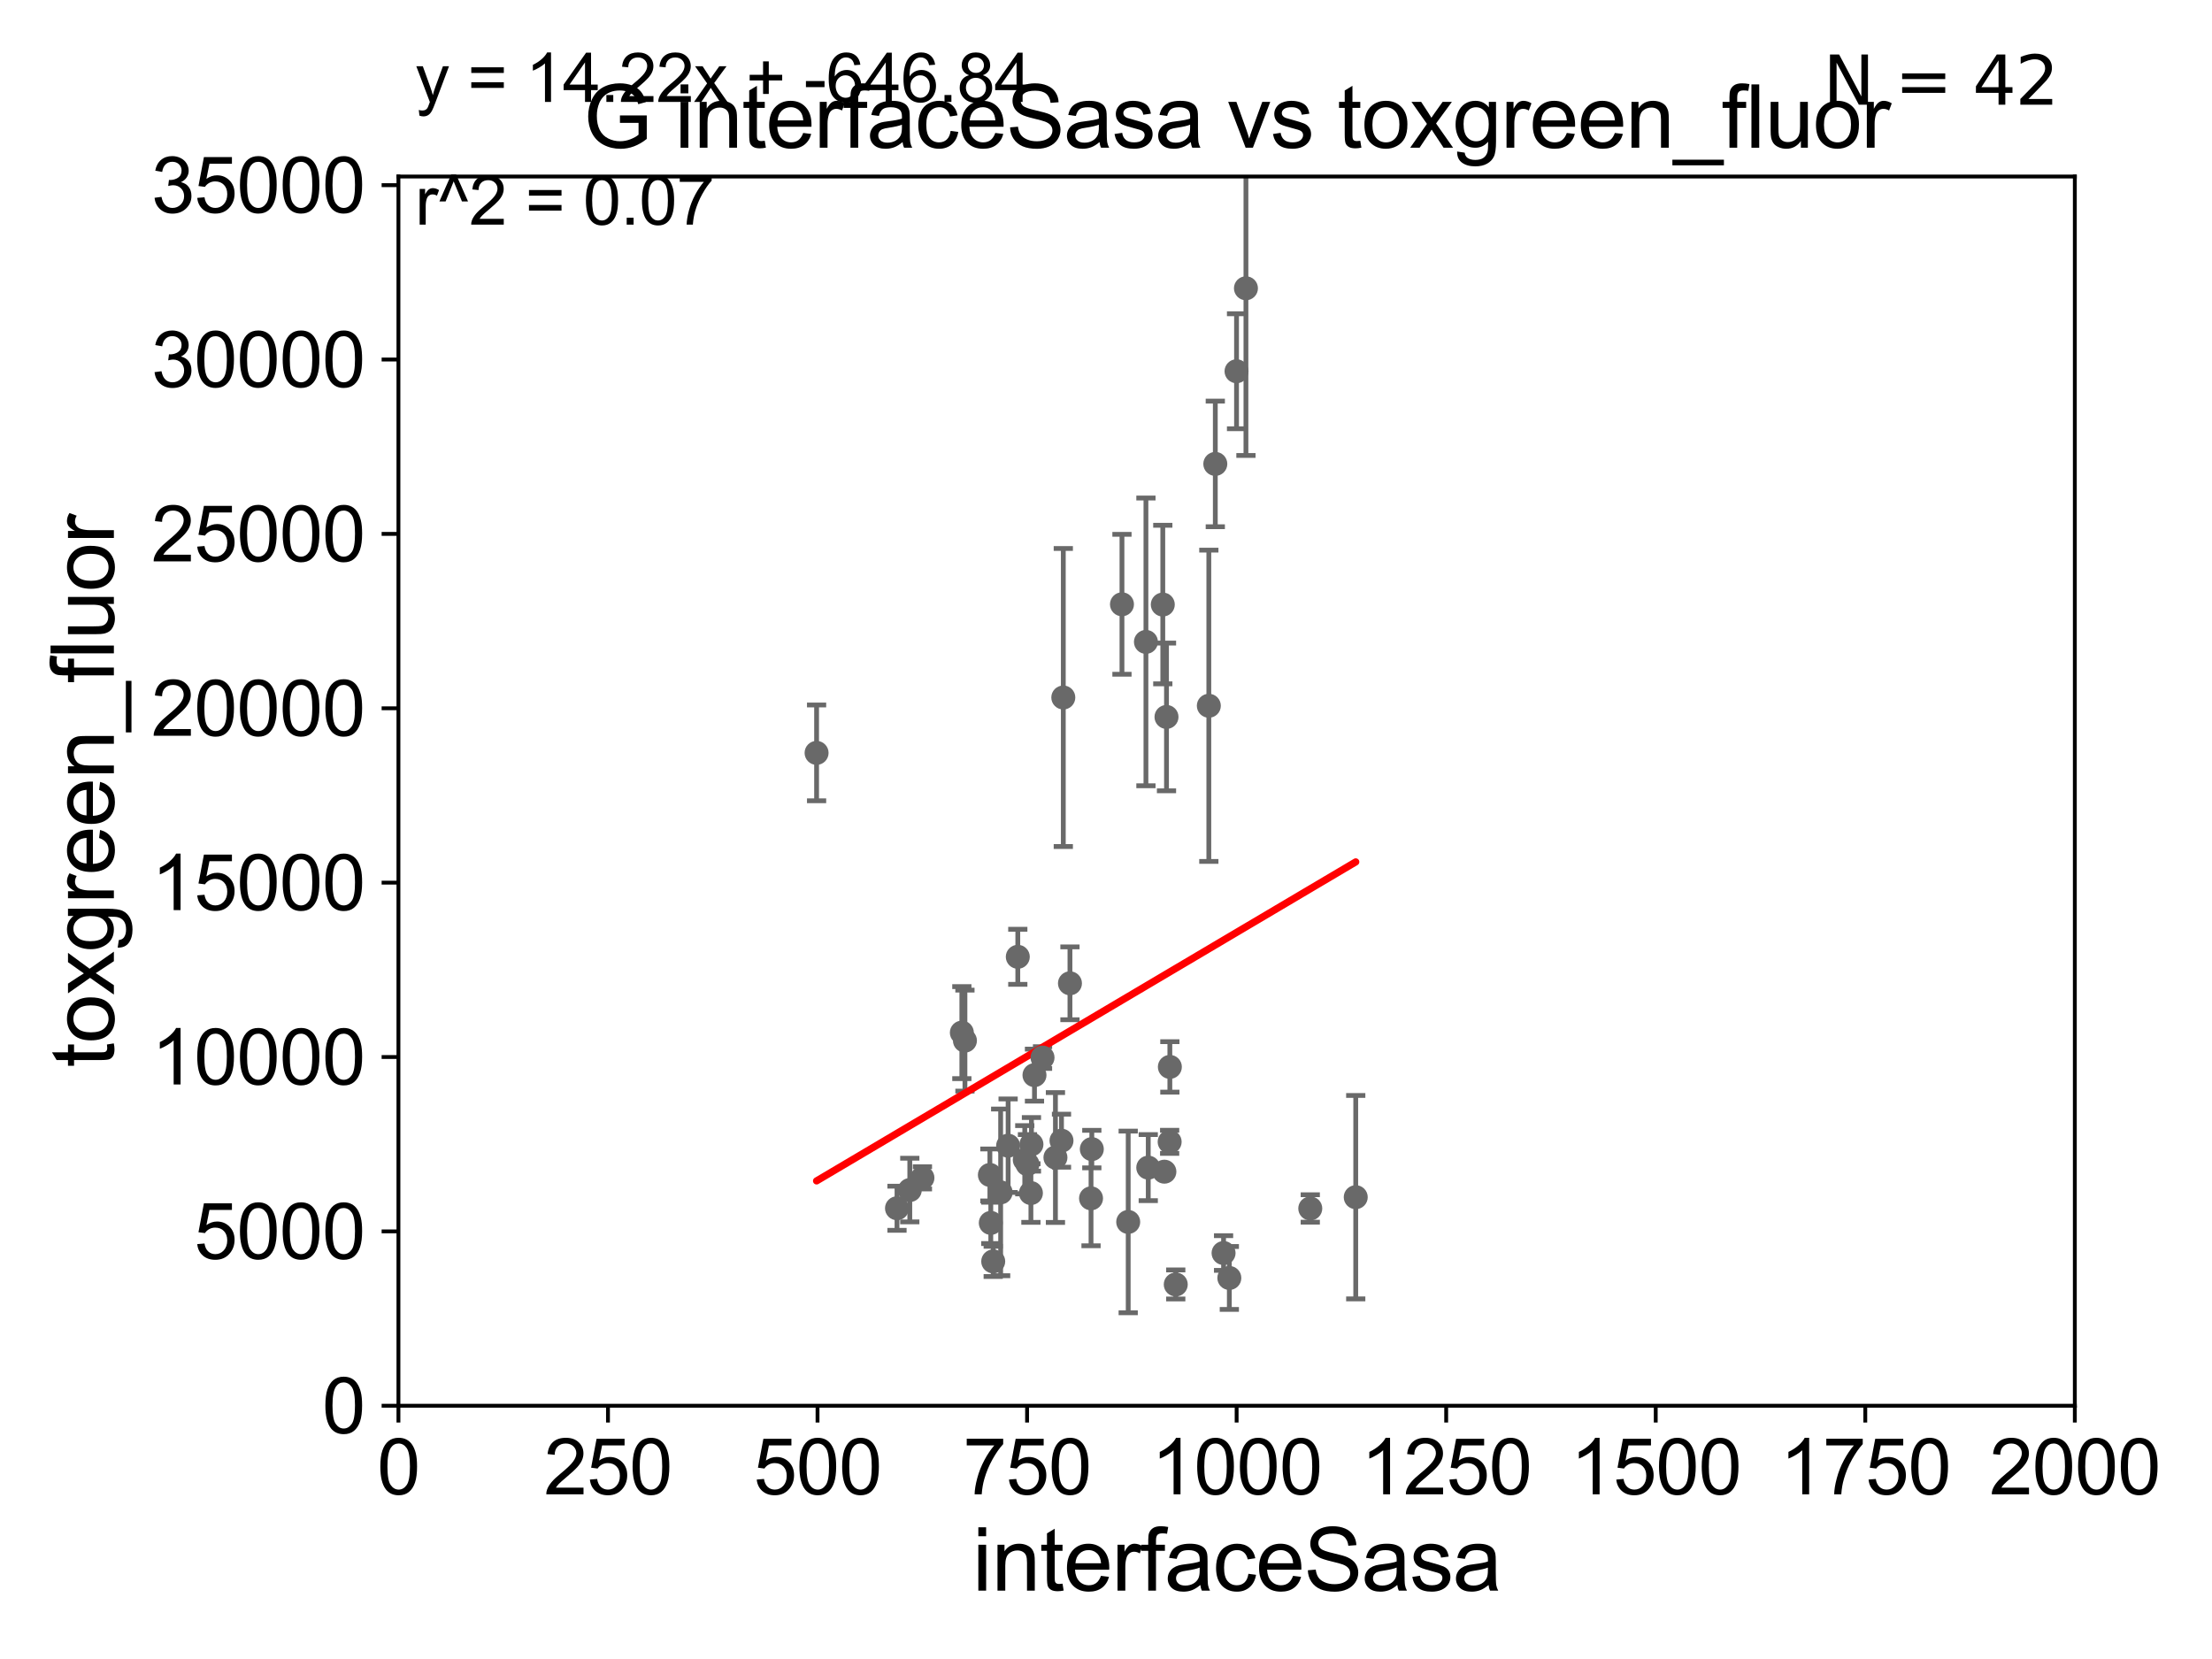 <?xml version="1.0" encoding="utf-8" standalone="no"?>
<!DOCTYPE svg PUBLIC "-//W3C//DTD SVG 1.1//EN"
  "http://www.w3.org/Graphics/SVG/1.1/DTD/svg11.dtd">
<svg xmlns:xlink="http://www.w3.org/1999/xlink" width="460.8pt" height="345.6pt" viewBox="0 0 460.8 345.6" xmlns="http://www.w3.org/2000/svg" version="1.1">
 <defs>
  <style type="text/css">*{stroke-linejoin: round; stroke-linecap: butt}</style>
 </defs>
 <g id="figure_1">
  <g id="patch_1">
   <path d="M 0 345.6 
L 460.8 345.6 
L 460.8 0 
L 0 0 
z
" style="fill: #ffffff"/>
  </g>
  <g id="axes_1">
   <g id="patch_2">
    <path d="M 83 292.84 
L 432.225 292.84 
L 432.225 36.775 
L 83 36.775 
z
" style="fill: #ffffff"/>
   </g>
   <g id="PathCollection_1">
    <defs>
     <path id="m4236ff8b28" d="M 0 1.118 
C 0.297 1.118 0.581 1 0.791 0.791 
C 1 0.581 1.118 0.297 1.118 0 
C 1.118 -0.297 1 -0.581 0.791 -0.791 
C 0.581 -1 0.297 -1.118 0 -1.118 
C -0.297 -1.118 -0.581 -1 -0.791 -0.791 
C -1 -0.581 -1.118 -0.297 -1.118 0 
C -1.118 0.297 -1 0.581 -0.791 0.791 
C -0.581 1 -0.297 1.118 0 1.118 
z
" style="stroke: #696969"/>
    </defs>
    <g clip-path="url(#p0c4b6c015d)">
     <use xlink:href="#m4236ff8b28" x="186.861" y="251.703" style="fill: #696969; stroke: #696969"/>
     <use xlink:href="#m4236ff8b28" x="201.014" y="216.78" style="fill: #696969; stroke: #696969"/>
     <use xlink:href="#m4236ff8b28" x="214.869" y="238.386" style="fill: #696969; stroke: #696969"/>
     <use xlink:href="#m4236ff8b28" x="239.203" y="243.238" style="fill: #696969; stroke: #696969"/>
     <use xlink:href="#m4236ff8b28" x="235.026" y="254.553" style="fill: #696969; stroke: #696969"/>
     <use xlink:href="#m4236ff8b28" x="244.932" y="267.577" style="fill: #696969; stroke: #696969"/>
     <use xlink:href="#m4236ff8b28" x="189.526" y="247.912" style="fill: #696969; stroke: #696969"/>
     <use xlink:href="#m4236ff8b28" x="227.445" y="239.38" style="fill: #696969; stroke: #696969"/>
     <use xlink:href="#m4236ff8b28" x="254.892" y="261.029" style="fill: #696969; stroke: #696969"/>
     <use xlink:href="#m4236ff8b28" x="213.477" y="241.603" style="fill: #696969; stroke: #696969"/>
     <use xlink:href="#m4236ff8b28" x="243.703" y="222.257" style="fill: #696969; stroke: #696969"/>
     <use xlink:href="#m4236ff8b28" x="214.757" y="248.535" style="fill: #696969; stroke: #696969"/>
     <use xlink:href="#m4236ff8b28" x="221.506" y="145.302" style="fill: #696969; stroke: #696969"/>
     <use xlink:href="#m4236ff8b28" x="282.425" y="249.395" style="fill: #696969; stroke: #696969"/>
     <use xlink:href="#m4236ff8b28" x="222.891" y="204.84" style="fill: #696969; stroke: #696969"/>
     <use xlink:href="#m4236ff8b28" x="242.563" y="244.082" style="fill: #696969; stroke: #696969"/>
     <use xlink:href="#m4236ff8b28" x="256.093" y="266.224" style="fill: #696969; stroke: #696969"/>
     <use xlink:href="#m4236ff8b28" x="251.822" y="147.023" style="fill: #696969; stroke: #696969"/>
     <use xlink:href="#m4236ff8b28" x="219.867" y="241.129" style="fill: #696969; stroke: #696969"/>
     <use xlink:href="#m4236ff8b28" x="206.21" y="244.763" style="fill: #696969; stroke: #696969"/>
     <use xlink:href="#m4236ff8b28" x="212.026" y="199.322" style="fill: #696969; stroke: #696969"/>
     <use xlink:href="#m4236ff8b28" x="233.726" y="125.886" style="fill: #696969; stroke: #696969"/>
     <use xlink:href="#m4236ff8b28" x="170.109" y="156.841" style="fill: #696969; stroke: #696969"/>
     <use xlink:href="#m4236ff8b28" x="217.177" y="220.313" style="fill: #696969; stroke: #696969"/>
     <use xlink:href="#m4236ff8b28" x="214.038" y="242.52" style="fill: #696969; stroke: #696969"/>
     <use xlink:href="#m4236ff8b28" x="243.659" y="237.866" style="fill: #696969; stroke: #696969"/>
     <use xlink:href="#m4236ff8b28" x="210.01" y="238.669" style="fill: #696969; stroke: #696969"/>
     <use xlink:href="#m4236ff8b28" x="242.231" y="125.939" style="fill: #696969; stroke: #696969"/>
     <use xlink:href="#m4236ff8b28" x="221.129" y="237.626" style="fill: #696969; stroke: #696969"/>
     <use xlink:href="#m4236ff8b28" x="238.719" y="133.718" style="fill: #696969; stroke: #696969"/>
     <use xlink:href="#m4236ff8b28" x="259.552" y="60.054" style="fill: #696969; stroke: #696969"/>
     <use xlink:href="#m4236ff8b28" x="227.282" y="249.635" style="fill: #696969; stroke: #696969"/>
     <use xlink:href="#m4236ff8b28" x="206.905" y="262.775" style="fill: #696969; stroke: #696969"/>
     <use xlink:href="#m4236ff8b28" x="243.003" y="149.352" style="fill: #696969; stroke: #696969"/>
     <use xlink:href="#m4236ff8b28" x="200.371" y="215.115" style="fill: #696969; stroke: #696969"/>
     <use xlink:href="#m4236ff8b28" x="253.17" y="96.642" style="fill: #696969; stroke: #696969"/>
     <use xlink:href="#m4236ff8b28" x="272.954" y="251.745" style="fill: #696969; stroke: #696969"/>
     <use xlink:href="#m4236ff8b28" x="215.501" y="223.968" style="fill: #696969; stroke: #696969"/>
     <use xlink:href="#m4236ff8b28" x="208.454" y="248.393" style="fill: #696969; stroke: #696969"/>
     <use xlink:href="#m4236ff8b28" x="192.159" y="245.369" style="fill: #696969; stroke: #696969"/>
     <use xlink:href="#m4236ff8b28" x="257.593" y="77.339" style="fill: #696969; stroke: #696969"/>
     <use xlink:href="#m4236ff8b28" x="206.4" y="254.754" style="fill: #696969; stroke: #696969"/>
    </g>
   </g>
   <g id="matplotlib.axis_1">
    <g id="xtick_1">
     <g id="line2d_1">
      <defs>
       <path id="m1d61ac20f3" d="M 0 0 
L 0 3.5 
" style="stroke: #000000; stroke-width: 0.8"/>
      </defs>
      <g>
       <use xlink:href="#m1d61ac20f3" x="83" y="292.84" style="stroke: #000000; stroke-width: 0.8"/>
      </g>
     </g>
     <g id="text_1">
      <!-- 0 -->
      <g transform="translate(78.551 311.293)scale(0.16 -0.16)">
       <defs>
        <path id="ArialMT-30" d="M 266 2259 
Q 266 3072 433 3567 
Q 600 4063 929 4331 
Q 1259 4600 1759 4600 
Q 2128 4600 2406 4451 
Q 2684 4303 2865 4023 
Q 3047 3744 3150 3342 
Q 3253 2941 3253 2259 
Q 3253 1453 3087 958 
Q 2922 463 2592 192 
Q 2263 -78 1759 -78 
Q 1097 -78 719 397 
Q 266 969 266 2259 
z
M 844 2259 
Q 844 1131 1108 757 
Q 1372 384 1759 384 
Q 2147 384 2411 759 
Q 2675 1134 2675 2259 
Q 2675 3391 2411 3762 
Q 2147 4134 1753 4134 
Q 1366 4134 1134 3806 
Q 844 3388 844 2259 
z
" transform="scale(0.016)"/>
       </defs>
       <use xlink:href="#ArialMT-30"/>
      </g>
     </g>
    </g>
    <g id="xtick_2">
     <g id="line2d_2">
      <g>
       <use xlink:href="#m1d61ac20f3" x="126.653" y="292.84" style="stroke: #000000; stroke-width: 0.8"/>
      </g>
     </g>
     <g id="text_2">
      <!-- 250 -->
      <g transform="translate(113.307 311.293)scale(0.16 -0.16)">
       <defs>
        <path id="ArialMT-32" d="M 3222 541 
L 3222 0 
L 194 0 
Q 188 203 259 391 
Q 375 700 629 1000 
Q 884 1300 1366 1694 
Q 2113 2306 2375 2664 
Q 2638 3022 2638 3341 
Q 2638 3675 2398 3904 
Q 2159 4134 1775 4134 
Q 1369 4134 1125 3890 
Q 881 3647 878 3216 
L 300 3275 
Q 359 3922 746 4261 
Q 1134 4600 1788 4600 
Q 2447 4600 2831 4234 
Q 3216 3869 3216 3328 
Q 3216 3053 3103 2787 
Q 2991 2522 2730 2228 
Q 2469 1934 1863 1422 
Q 1356 997 1212 845 
Q 1069 694 975 541 
L 3222 541 
z
" transform="scale(0.016)"/>
        <path id="ArialMT-35" d="M 266 1200 
L 856 1250 
Q 922 819 1161 601 
Q 1400 384 1738 384 
Q 2144 384 2425 690 
Q 2706 997 2706 1503 
Q 2706 1984 2436 2262 
Q 2166 2541 1728 2541 
Q 1456 2541 1237 2417 
Q 1019 2294 894 2097 
L 366 2166 
L 809 4519 
L 3088 4519 
L 3088 3981 
L 1259 3981 
L 1013 2750 
Q 1425 3038 1878 3038 
Q 2478 3038 2890 2622 
Q 3303 2206 3303 1553 
Q 3303 931 2941 478 
Q 2500 -78 1738 -78 
Q 1113 -78 717 272 
Q 322 622 266 1200 
z
" transform="scale(0.016)"/>
       </defs>
       <use xlink:href="#ArialMT-32"/>
       <use xlink:href="#ArialMT-35" x="55.615"/>
       <use xlink:href="#ArialMT-30" x="111.23"/>
      </g>
     </g>
    </g>
    <g id="xtick_3">
     <g id="line2d_3">
      <g>
       <use xlink:href="#m1d61ac20f3" x="170.306" y="292.84" style="stroke: #000000; stroke-width: 0.8"/>
      </g>
     </g>
     <g id="text_3">
      <!-- 500 -->
      <g transform="translate(156.96 311.293)scale(0.16 -0.16)">
       <use xlink:href="#ArialMT-35"/>
       <use xlink:href="#ArialMT-30" x="55.615"/>
       <use xlink:href="#ArialMT-30" x="111.23"/>
      </g>
     </g>
    </g>
    <g id="xtick_4">
     <g id="line2d_4">
      <g>
       <use xlink:href="#m1d61ac20f3" x="213.959" y="292.84" style="stroke: #000000; stroke-width: 0.8"/>
      </g>
     </g>
     <g id="text_4">
      <!-- 750 -->
      <g transform="translate(200.613 311.293)scale(0.16 -0.16)">
       <defs>
        <path id="ArialMT-37" d="M 303 3981 
L 303 4522 
L 3269 4522 
L 3269 4084 
Q 2831 3619 2401 2847 
Q 1972 2075 1738 1259 
Q 1569 684 1522 0 
L 944 0 
Q 953 541 1156 1306 
Q 1359 2072 1739 2783 
Q 2119 3494 2547 3981 
L 303 3981 
z
" transform="scale(0.016)"/>
       </defs>
       <use xlink:href="#ArialMT-37"/>
       <use xlink:href="#ArialMT-35" x="55.615"/>
       <use xlink:href="#ArialMT-30" x="111.23"/>
      </g>
     </g>
    </g>
    <g id="xtick_5">
     <g id="line2d_5">
      <g>
       <use xlink:href="#m1d61ac20f3" x="257.613" y="292.84" style="stroke: #000000; stroke-width: 0.8"/>
      </g>
     </g>
     <g id="text_5">
      <!-- 1000 -->
      <g transform="translate(239.817 311.293)scale(0.16 -0.16)">
       <defs>
        <path id="ArialMT-31" d="M 2384 0 
L 1822 0 
L 1822 3584 
Q 1619 3391 1289 3197 
Q 959 3003 697 2906 
L 697 3450 
Q 1169 3672 1522 3987 
Q 1875 4303 2022 4600 
L 2384 4600 
L 2384 0 
z
" transform="scale(0.016)"/>
       </defs>
       <use xlink:href="#ArialMT-31"/>
       <use xlink:href="#ArialMT-30" x="55.615"/>
       <use xlink:href="#ArialMT-30" x="111.23"/>
       <use xlink:href="#ArialMT-30" x="166.846"/>
      </g>
     </g>
    </g>
    <g id="xtick_6">
     <g id="line2d_6">
      <g>
       <use xlink:href="#m1d61ac20f3" x="301.266" y="292.84" style="stroke: #000000; stroke-width: 0.8"/>
      </g>
     </g>
     <g id="text_6">
      <!-- 1250 -->
      <g transform="translate(283.471 311.293)scale(0.16 -0.16)">
       <use xlink:href="#ArialMT-31"/>
       <use xlink:href="#ArialMT-32" x="55.615"/>
       <use xlink:href="#ArialMT-35" x="111.23"/>
       <use xlink:href="#ArialMT-30" x="166.846"/>
      </g>
     </g>
    </g>
    <g id="xtick_7">
     <g id="line2d_7">
      <g>
       <use xlink:href="#m1d61ac20f3" x="344.919" y="292.84" style="stroke: #000000; stroke-width: 0.8"/>
      </g>
     </g>
     <g id="text_7">
      <!-- 1500 -->
      <g transform="translate(327.124 311.293)scale(0.16 -0.16)">
       <use xlink:href="#ArialMT-31"/>
       <use xlink:href="#ArialMT-35" x="55.615"/>
       <use xlink:href="#ArialMT-30" x="111.23"/>
       <use xlink:href="#ArialMT-30" x="166.846"/>
      </g>
     </g>
    </g>
    <g id="xtick_8">
     <g id="line2d_8">
      <g>
       <use xlink:href="#m1d61ac20f3" x="388.572" y="292.84" style="stroke: #000000; stroke-width: 0.8"/>
      </g>
     </g>
     <g id="text_8">
      <!-- 1750 -->
      <g transform="translate(370.777 311.293)scale(0.16 -0.16)">
       <use xlink:href="#ArialMT-31"/>
       <use xlink:href="#ArialMT-37" x="55.615"/>
       <use xlink:href="#ArialMT-35" x="111.23"/>
       <use xlink:href="#ArialMT-30" x="166.846"/>
      </g>
     </g>
    </g>
    <g id="xtick_9">
     <g id="line2d_9">
      <g>
       <use xlink:href="#m1d61ac20f3" x="432.225" y="292.84" style="stroke: #000000; stroke-width: 0.8"/>
      </g>
     </g>
     <g id="text_9">
      <!-- 2000 -->
      <g transform="translate(414.43 311.293)scale(0.16 -0.16)">
       <use xlink:href="#ArialMT-32"/>
       <use xlink:href="#ArialMT-30" x="55.615"/>
       <use xlink:href="#ArialMT-30" x="111.23"/>
       <use xlink:href="#ArialMT-30" x="166.846"/>
      </g>
     </g>
    </g>
    <g id="text_10">
     <!-- interfaceSasa -->
     <g transform="translate(202.583 331.357)scale(0.18 -0.18)">
      <defs>
       <path id="ArialMT-69" d="M 425 3934 
L 425 4581 
L 988 4581 
L 988 3934 
L 425 3934 
z
M 425 0 
L 425 3319 
L 988 3319 
L 988 0 
L 425 0 
z
" transform="scale(0.016)"/>
       <path id="ArialMT-6e" d="M 422 0 
L 422 3319 
L 928 3319 
L 928 2847 
Q 1294 3394 1984 3394 
Q 2284 3394 2536 3286 
Q 2788 3178 2913 3003 
Q 3038 2828 3088 2588 
Q 3119 2431 3119 2041 
L 3119 0 
L 2556 0 
L 2556 2019 
Q 2556 2363 2490 2533 
Q 2425 2703 2258 2804 
Q 2091 2906 1866 2906 
Q 1506 2906 1245 2678 
Q 984 2450 984 1813 
L 984 0 
L 422 0 
z
" transform="scale(0.016)"/>
       <path id="ArialMT-74" d="M 1650 503 
L 1731 6 
Q 1494 -44 1306 -44 
Q 1000 -44 831 53 
Q 663 150 594 308 
Q 525 466 525 972 
L 525 2881 
L 113 2881 
L 113 3319 
L 525 3319 
L 525 4141 
L 1084 4478 
L 1084 3319 
L 1650 3319 
L 1650 2881 
L 1084 2881 
L 1084 941 
Q 1084 700 1114 631 
Q 1144 563 1211 522 
Q 1278 481 1403 481 
Q 1497 481 1650 503 
z
" transform="scale(0.016)"/>
       <path id="ArialMT-65" d="M 2694 1069 
L 3275 997 
Q 3138 488 2766 206 
Q 2394 -75 1816 -75 
Q 1088 -75 661 373 
Q 234 822 234 1631 
Q 234 2469 665 2931 
Q 1097 3394 1784 3394 
Q 2450 3394 2872 2941 
Q 3294 2488 3294 1666 
Q 3294 1616 3291 1516 
L 816 1516 
Q 847 969 1125 678 
Q 1403 388 1819 388 
Q 2128 388 2347 550 
Q 2566 713 2694 1069 
z
M 847 1978 
L 2700 1978 
Q 2663 2397 2488 2606 
Q 2219 2931 1791 2931 
Q 1403 2931 1139 2672 
Q 875 2413 847 1978 
z
" transform="scale(0.016)"/>
       <path id="ArialMT-72" d="M 416 0 
L 416 3319 
L 922 3319 
L 922 2816 
Q 1116 3169 1280 3281 
Q 1444 3394 1641 3394 
Q 1925 3394 2219 3213 
L 2025 2691 
Q 1819 2813 1613 2813 
Q 1428 2813 1281 2702 
Q 1134 2591 1072 2394 
Q 978 2094 978 1738 
L 978 0 
L 416 0 
z
" transform="scale(0.016)"/>
       <path id="ArialMT-66" d="M 556 0 
L 556 2881 
L 59 2881 
L 59 3319 
L 556 3319 
L 556 3672 
Q 556 4006 616 4169 
Q 697 4388 901 4523 
Q 1106 4659 1475 4659 
Q 1713 4659 2000 4603 
L 1916 4113 
Q 1741 4144 1584 4144 
Q 1328 4144 1222 4034 
Q 1116 3925 1116 3625 
L 1116 3319 
L 1763 3319 
L 1763 2881 
L 1116 2881 
L 1116 0 
L 556 0 
z
" transform="scale(0.016)"/>
       <path id="ArialMT-61" d="M 2588 409 
Q 2275 144 1986 34 
Q 1697 -75 1366 -75 
Q 819 -75 525 192 
Q 231 459 231 875 
Q 231 1119 342 1320 
Q 453 1522 633 1644 
Q 813 1766 1038 1828 
Q 1203 1872 1538 1913 
Q 2219 1994 2541 2106 
Q 2544 2222 2544 2253 
Q 2544 2597 2384 2738 
Q 2169 2928 1744 2928 
Q 1347 2928 1158 2789 
Q 969 2650 878 2297 
L 328 2372 
Q 403 2725 575 2942 
Q 747 3159 1072 3276 
Q 1397 3394 1825 3394 
Q 2250 3394 2515 3294 
Q 2781 3194 2906 3042 
Q 3031 2891 3081 2659 
Q 3109 2516 3109 2141 
L 3109 1391 
Q 3109 606 3145 398 
Q 3181 191 3288 0 
L 2700 0 
Q 2613 175 2588 409 
z
M 2541 1666 
Q 2234 1541 1622 1453 
Q 1275 1403 1131 1340 
Q 988 1278 909 1158 
Q 831 1038 831 891 
Q 831 666 1001 516 
Q 1172 366 1500 366 
Q 1825 366 2078 508 
Q 2331 650 2450 897 
Q 2541 1088 2541 1459 
L 2541 1666 
z
" transform="scale(0.016)"/>
       <path id="ArialMT-63" d="M 2588 1216 
L 3141 1144 
Q 3050 572 2676 248 
Q 2303 -75 1759 -75 
Q 1078 -75 664 370 
Q 250 816 250 1647 
Q 250 2184 428 2587 
Q 606 2991 970 3192 
Q 1334 3394 1763 3394 
Q 2303 3394 2647 3120 
Q 2991 2847 3088 2344 
L 2541 2259 
Q 2463 2594 2264 2762 
Q 2066 2931 1784 2931 
Q 1359 2931 1093 2626 
Q 828 2322 828 1663 
Q 828 994 1084 691 
Q 1341 388 1753 388 
Q 2084 388 2306 591 
Q 2528 794 2588 1216 
z
" transform="scale(0.016)"/>
       <path id="ArialMT-53" d="M 288 1472 
L 859 1522 
Q 900 1178 1048 958 
Q 1197 738 1509 602 
Q 1822 466 2213 466 
Q 2559 466 2825 569 
Q 3091 672 3220 851 
Q 3350 1031 3350 1244 
Q 3350 1459 3225 1620 
Q 3100 1781 2813 1891 
Q 2628 1963 1997 2114 
Q 1366 2266 1113 2400 
Q 784 2572 623 2826 
Q 463 3081 463 3397 
Q 463 3744 659 4045 
Q 856 4347 1234 4503 
Q 1613 4659 2075 4659 
Q 2584 4659 2973 4495 
Q 3363 4331 3572 4012 
Q 3781 3694 3797 3291 
L 3216 3247 
Q 3169 3681 2898 3903 
Q 2628 4125 2100 4125 
Q 1550 4125 1298 3923 
Q 1047 3722 1047 3438 
Q 1047 3191 1225 3031 
Q 1400 2872 2139 2705 
Q 2878 2538 3153 2413 
Q 3553 2228 3743 1945 
Q 3934 1663 3934 1294 
Q 3934 928 3725 604 
Q 3516 281 3123 101 
Q 2731 -78 2241 -78 
Q 1619 -78 1198 103 
Q 778 284 539 648 
Q 300 1013 288 1472 
z
" transform="scale(0.016)"/>
       <path id="ArialMT-73" d="M 197 991 
L 753 1078 
Q 800 744 1014 566 
Q 1228 388 1613 388 
Q 2000 388 2187 545 
Q 2375 703 2375 916 
Q 2375 1106 2209 1216 
Q 2094 1291 1634 1406 
Q 1016 1563 777 1677 
Q 538 1791 414 1992 
Q 291 2194 291 2438 
Q 291 2659 392 2848 
Q 494 3038 669 3163 
Q 800 3259 1026 3326 
Q 1253 3394 1513 3394 
Q 1903 3394 2198 3281 
Q 2494 3169 2634 2976 
Q 2775 2784 2828 2463 
L 2278 2388 
Q 2241 2644 2061 2787 
Q 1881 2931 1553 2931 
Q 1166 2931 1000 2803 
Q 834 2675 834 2503 
Q 834 2394 903 2306 
Q 972 2216 1119 2156 
Q 1203 2125 1616 2013 
Q 2213 1853 2448 1751 
Q 2684 1650 2818 1456 
Q 2953 1263 2953 975 
Q 2953 694 2789 445 
Q 2625 197 2315 61 
Q 2006 -75 1616 -75 
Q 969 -75 630 194 
Q 291 463 197 991 
z
" transform="scale(0.016)"/>
      </defs>
      <use xlink:href="#ArialMT-69"/>
      <use xlink:href="#ArialMT-6e" x="22.217"/>
      <use xlink:href="#ArialMT-74" x="77.832"/>
      <use xlink:href="#ArialMT-65" x="105.615"/>
      <use xlink:href="#ArialMT-72" x="161.23"/>
      <use xlink:href="#ArialMT-66" x="194.531"/>
      <use xlink:href="#ArialMT-61" x="222.314"/>
      <use xlink:href="#ArialMT-63" x="277.93"/>
      <use xlink:href="#ArialMT-65" x="327.93"/>
      <use xlink:href="#ArialMT-53" x="383.545"/>
      <use xlink:href="#ArialMT-61" x="450.244"/>
      <use xlink:href="#ArialMT-73" x="505.859"/>
      <use xlink:href="#ArialMT-61" x="555.859"/>
     </g>
    </g>
   </g>
   <g id="matplotlib.axis_2">
    <g id="ytick_1">
     <g id="line2d_10">
      <defs>
       <path id="m5b8e57a397" d="M 0 0 
L -3.5 0 
" style="stroke: #000000; stroke-width: 0.8"/>
      </defs>
      <g>
       <use xlink:href="#m5b8e57a397" x="83" y="292.84" style="stroke: #000000; stroke-width: 0.8"/>
      </g>
     </g>
     <g id="text_11">
      <!-- 0 -->
      <g transform="translate(67.103 298.566)scale(0.16 -0.16)">
       <use xlink:href="#ArialMT-30"/>
      </g>
     </g>
    </g>
    <g id="ytick_2">
     <g id="line2d_11">
      <g>
       <use xlink:href="#m5b8e57a397" x="83" y="256.516" style="stroke: #000000; stroke-width: 0.8"/>
      </g>
     </g>
     <g id="text_12">
      <!-- 5000 -->
      <g transform="translate(40.41 262.242)scale(0.16 -0.16)">
       <use xlink:href="#ArialMT-35"/>
       <use xlink:href="#ArialMT-30" x="55.615"/>
       <use xlink:href="#ArialMT-30" x="111.23"/>
       <use xlink:href="#ArialMT-30" x="166.846"/>
      </g>
     </g>
    </g>
    <g id="ytick_3">
     <g id="line2d_12">
      <g>
       <use xlink:href="#m5b8e57a397" x="83" y="220.192" style="stroke: #000000; stroke-width: 0.8"/>
      </g>
     </g>
     <g id="text_13">
      <!-- 10000 -->
      <g transform="translate(31.512 225.918)scale(0.16 -0.16)">
       <use xlink:href="#ArialMT-31"/>
       <use xlink:href="#ArialMT-30" x="55.615"/>
       <use xlink:href="#ArialMT-30" x="111.23"/>
       <use xlink:href="#ArialMT-30" x="166.846"/>
       <use xlink:href="#ArialMT-30" x="222.461"/>
      </g>
     </g>
    </g>
    <g id="ytick_4">
     <g id="line2d_13">
      <g>
       <use xlink:href="#m5b8e57a397" x="83" y="183.867" style="stroke: #000000; stroke-width: 0.8"/>
      </g>
     </g>
     <g id="text_14">
      <!-- 15000 -->
      <g transform="translate(31.512 189.594)scale(0.16 -0.16)">
       <use xlink:href="#ArialMT-31"/>
       <use xlink:href="#ArialMT-35" x="55.615"/>
       <use xlink:href="#ArialMT-30" x="111.23"/>
       <use xlink:href="#ArialMT-30" x="166.846"/>
       <use xlink:href="#ArialMT-30" x="222.461"/>
      </g>
     </g>
    </g>
    <g id="ytick_5">
     <g id="line2d_14">
      <g>
       <use xlink:href="#m5b8e57a397" x="83" y="147.543" style="stroke: #000000; stroke-width: 0.8"/>
      </g>
     </g>
     <g id="text_15">
      <!-- 20000 -->
      <g transform="translate(31.512 153.27)scale(0.16 -0.16)">
       <use xlink:href="#ArialMT-32"/>
       <use xlink:href="#ArialMT-30" x="55.615"/>
       <use xlink:href="#ArialMT-30" x="111.23"/>
       <use xlink:href="#ArialMT-30" x="166.846"/>
       <use xlink:href="#ArialMT-30" x="222.461"/>
      </g>
     </g>
    </g>
    <g id="ytick_6">
     <g id="line2d_15">
      <g>
       <use xlink:href="#m5b8e57a397" x="83" y="111.219" style="stroke: #000000; stroke-width: 0.8"/>
      </g>
     </g>
     <g id="text_16">
      <!-- 25000 -->
      <g transform="translate(31.512 116.945)scale(0.16 -0.16)">
       <use xlink:href="#ArialMT-32"/>
       <use xlink:href="#ArialMT-35" x="55.615"/>
       <use xlink:href="#ArialMT-30" x="111.23"/>
       <use xlink:href="#ArialMT-30" x="166.846"/>
       <use xlink:href="#ArialMT-30" x="222.461"/>
      </g>
     </g>
    </g>
    <g id="ytick_7">
     <g id="line2d_16">
      <g>
       <use xlink:href="#m5b8e57a397" x="83" y="74.895" style="stroke: #000000; stroke-width: 0.8"/>
      </g>
     </g>
     <g id="text_17">
      <!-- 30000 -->
      <g transform="translate(31.512 80.621)scale(0.16 -0.16)">
       <defs>
        <path id="ArialMT-33" d="M 269 1209 
L 831 1284 
Q 928 806 1161 595 
Q 1394 384 1728 384 
Q 2125 384 2398 659 
Q 2672 934 2672 1341 
Q 2672 1728 2419 1979 
Q 2166 2231 1775 2231 
Q 1616 2231 1378 2169 
L 1441 2663 
Q 1497 2656 1531 2656 
Q 1891 2656 2178 2843 
Q 2466 3031 2466 3422 
Q 2466 3731 2256 3934 
Q 2047 4138 1716 4138 
Q 1388 4138 1169 3931 
Q 950 3725 888 3313 
L 325 3413 
Q 428 3978 793 4289 
Q 1159 4600 1703 4600 
Q 2078 4600 2393 4439 
Q 2709 4278 2876 4000 
Q 3044 3722 3044 3409 
Q 3044 3113 2884 2869 
Q 2725 2625 2413 2481 
Q 2819 2388 3044 2092 
Q 3269 1797 3269 1353 
Q 3269 753 2831 336 
Q 2394 -81 1725 -81 
Q 1122 -81 723 278 
Q 325 638 269 1209 
z
" transform="scale(0.016)"/>
       </defs>
       <use xlink:href="#ArialMT-33"/>
       <use xlink:href="#ArialMT-30" x="55.615"/>
       <use xlink:href="#ArialMT-30" x="111.23"/>
       <use xlink:href="#ArialMT-30" x="166.846"/>
       <use xlink:href="#ArialMT-30" x="222.461"/>
      </g>
     </g>
    </g>
    <g id="ytick_8">
     <g id="line2d_17">
      <g>
       <use xlink:href="#m5b8e57a397" x="83" y="38.571" style="stroke: #000000; stroke-width: 0.8"/>
      </g>
     </g>
     <g id="text_18">
      <!-- 35000 -->
      <g transform="translate(31.512 44.297)scale(0.16 -0.16)">
       <use xlink:href="#ArialMT-33"/>
       <use xlink:href="#ArialMT-35" x="55.615"/>
       <use xlink:href="#ArialMT-30" x="111.23"/>
       <use xlink:href="#ArialMT-30" x="166.846"/>
       <use xlink:href="#ArialMT-30" x="222.461"/>
      </g>
     </g>
    </g>
    <g id="text_19">
     <!-- toxgreen_fluor -->
     <g transform="translate(23.724 222.34)rotate(-90)scale(0.18 -0.18)">
      <defs>
       <path id="ArialMT-6f" d="M 213 1659 
Q 213 2581 725 3025 
Q 1153 3394 1769 3394 
Q 2453 3394 2887 2945 
Q 3322 2497 3322 1706 
Q 3322 1066 3130 698 
Q 2938 331 2570 128 
Q 2203 -75 1769 -75 
Q 1072 -75 642 372 
Q 213 819 213 1659 
z
M 791 1659 
Q 791 1022 1069 705 
Q 1347 388 1769 388 
Q 2188 388 2466 706 
Q 2744 1025 2744 1678 
Q 2744 2294 2464 2611 
Q 2184 2928 1769 2928 
Q 1347 2928 1069 2612 
Q 791 2297 791 1659 
z
" transform="scale(0.016)"/>
       <path id="ArialMT-78" d="M 47 0 
L 1259 1725 
L 138 3319 
L 841 3319 
L 1350 2541 
Q 1494 2319 1581 2169 
Q 1719 2375 1834 2534 
L 2394 3319 
L 3066 3319 
L 1919 1756 
L 3153 0 
L 2463 0 
L 1781 1031 
L 1600 1309 
L 728 0 
L 47 0 
z
" transform="scale(0.016)"/>
       <path id="ArialMT-67" d="M 319 -275 
L 866 -356 
Q 900 -609 1056 -725 
Q 1266 -881 1628 -881 
Q 2019 -881 2231 -725 
Q 2444 -569 2519 -288 
Q 2563 -116 2559 434 
Q 2191 0 1641 0 
Q 956 0 581 494 
Q 206 988 206 1678 
Q 206 2153 378 2554 
Q 550 2956 876 3175 
Q 1203 3394 1644 3394 
Q 2231 3394 2613 2919 
L 2613 3319 
L 3131 3319 
L 3131 450 
Q 3131 -325 2973 -648 
Q 2816 -972 2473 -1159 
Q 2131 -1347 1631 -1347 
Q 1038 -1347 672 -1080 
Q 306 -813 319 -275 
z
M 784 1719 
Q 784 1066 1043 766 
Q 1303 466 1694 466 
Q 2081 466 2343 764 
Q 2606 1063 2606 1700 
Q 2606 2309 2336 2618 
Q 2066 2928 1684 2928 
Q 1309 2928 1046 2623 
Q 784 2319 784 1719 
z
" transform="scale(0.016)"/>
       <path id="ArialMT-5f" d="M -97 -1272 
L -97 -866 
L 3631 -866 
L 3631 -1272 
L -97 -1272 
z
" transform="scale(0.016)"/>
       <path id="ArialMT-6c" d="M 409 0 
L 409 4581 
L 972 4581 
L 972 0 
L 409 0 
z
" transform="scale(0.016)"/>
       <path id="ArialMT-75" d="M 2597 0 
L 2597 488 
Q 2209 -75 1544 -75 
Q 1250 -75 995 37 
Q 741 150 617 320 
Q 494 491 444 738 
Q 409 903 409 1263 
L 409 3319 
L 972 3319 
L 972 1478 
Q 972 1038 1006 884 
Q 1059 663 1231 536 
Q 1403 409 1656 409 
Q 1909 409 2131 539 
Q 2353 669 2445 892 
Q 2538 1116 2538 1541 
L 2538 3319 
L 3100 3319 
L 3100 0 
L 2597 0 
z
" transform="scale(0.016)"/>
      </defs>
      <use xlink:href="#ArialMT-74"/>
      <use xlink:href="#ArialMT-6f" x="27.783"/>
      <use xlink:href="#ArialMT-78" x="83.398"/>
      <use xlink:href="#ArialMT-67" x="133.398"/>
      <use xlink:href="#ArialMT-72" x="189.014"/>
      <use xlink:href="#ArialMT-65" x="222.314"/>
      <use xlink:href="#ArialMT-65" x="277.93"/>
      <use xlink:href="#ArialMT-6e" x="333.545"/>
      <use xlink:href="#ArialMT-5f" x="389.16"/>
      <use xlink:href="#ArialMT-66" x="444.775"/>
      <use xlink:href="#ArialMT-6c" x="472.559"/>
      <use xlink:href="#ArialMT-75" x="494.775"/>
      <use xlink:href="#ArialMT-6f" x="550.391"/>
      <use xlink:href="#ArialMT-72" x="606.006"/>
     </g>
    </g>
   </g>
   <g id="LineCollection_1">
    <path d="M 186.861 256.298 
L 186.861 247.108 
" clip-path="url(#p0c4b6c015d)" style="fill: none; stroke: #696969"/>
    <path d="M 201.014 227.297 
L 201.014 206.263 
" clip-path="url(#p0c4b6c015d)" style="fill: none; stroke: #696969"/>
    <path d="M 214.869 243.968 
L 214.869 232.803 
" clip-path="url(#p0c4b6c015d)" style="fill: none; stroke: #696969"/>
    <path d="M 239.203 250.119 
L 239.203 236.357 
" clip-path="url(#p0c4b6c015d)" style="fill: none; stroke: #696969"/>
    <path d="M 235.026 273.473 
L 235.026 235.632 
" clip-path="url(#p0c4b6c015d)" style="fill: none; stroke: #696969"/>
    <path d="M 244.932 270.604 
L 244.932 264.55 
" clip-path="url(#p0c4b6c015d)" style="fill: none; stroke: #696969"/>
    <path d="M 189.526 254.544 
L 189.526 241.28 
" clip-path="url(#p0c4b6c015d)" style="fill: none; stroke: #696969"/>
    <path d="M 227.445 243.288 
L 227.445 235.471 
" clip-path="url(#p0c4b6c015d)" style="fill: none; stroke: #696969"/>
    <path d="M 254.892 264.642 
L 254.892 257.417 
" clip-path="url(#p0c4b6c015d)" style="fill: none; stroke: #696969"/>
    <path d="M 213.477 248.719 
L 213.477 234.486 
" clip-path="url(#p0c4b6c015d)" style="fill: none; stroke: #696969"/>
    <path d="M 243.703 227.514 
L 243.703 216.999 
" clip-path="url(#p0c4b6c015d)" style="fill: none; stroke: #696969"/>
    <path d="M 214.757 254.642 
L 214.757 242.428 
" clip-path="url(#p0c4b6c015d)" style="fill: none; stroke: #696969"/>
    <path d="M 221.506 176.343 
L 221.506 114.261 
" clip-path="url(#p0c4b6c015d)" style="fill: none; stroke: #696969"/>
    <path d="M 282.425 270.583 
L 282.425 228.207 
" clip-path="url(#p0c4b6c015d)" style="fill: none; stroke: #696969"/>
    <path d="M 222.891 212.427 
L 222.891 197.253 
" clip-path="url(#p0c4b6c015d)" style="fill: none; stroke: #696969"/>
    <path d="M 242.563 244.986 
L 242.563 243.178 
" clip-path="url(#p0c4b6c015d)" style="fill: none; stroke: #696969"/>
    <path d="M 256.093 272.779 
L 256.093 259.668 
" clip-path="url(#p0c4b6c015d)" style="fill: none; stroke: #696969"/>
    <path d="M 251.822 179.444 
L 251.822 114.602 
" clip-path="url(#p0c4b6c015d)" style="fill: none; stroke: #696969"/>
    <path d="M 219.867 254.655 
L 219.867 227.604 
" clip-path="url(#p0c4b6c015d)" style="fill: none; stroke: #696969"/>
    <path d="M 206.21 250.174 
L 206.21 239.352 
" clip-path="url(#p0c4b6c015d)" style="fill: none; stroke: #696969"/>
    <path d="M 212.026 205.059 
L 212.026 193.584 
" clip-path="url(#p0c4b6c015d)" style="fill: none; stroke: #696969"/>
    <path d="M 233.726 140.457 
L 233.726 111.314 
" clip-path="url(#p0c4b6c015d)" style="fill: none; stroke: #696969"/>
    <path d="M 170.109 166.82 
L 170.109 146.861 
" clip-path="url(#p0c4b6c015d)" style="fill: none; stroke: #696969"/>
    <path d="M 217.177 222.581 
L 217.177 218.045 
" clip-path="url(#p0c4b6c015d)" style="fill: none; stroke: #696969"/>
    <path d="M 214.038 248.688 
L 214.038 236.352 
" clip-path="url(#p0c4b6c015d)" style="fill: none; stroke: #696969"/>
    <path d="M 243.659 240.273 
L 243.659 235.46 
" clip-path="url(#p0c4b6c015d)" style="fill: none; stroke: #696969"/>
    <path d="M 210.01 248.408 
L 210.01 228.93 
" clip-path="url(#p0c4b6c015d)" style="fill: none; stroke: #696969"/>
    <path d="M 242.231 142.455 
L 242.231 109.423 
" clip-path="url(#p0c4b6c015d)" style="fill: none; stroke: #696969"/>
    <path d="M 221.129 243.153 
L 221.129 232.099 
" clip-path="url(#p0c4b6c015d)" style="fill: none; stroke: #696969"/>
    <path d="M 238.719 163.689 
L 238.719 103.748 
" clip-path="url(#p0c4b6c015d)" style="fill: none; stroke: #696969"/>
    <path d="M 259.552 94.883 
L 259.552 25.225 
" clip-path="url(#p0c4b6c015d)" style="fill: none; stroke: #696969"/>
    <path d="M 227.282 259.513 
L 227.282 239.756 
" clip-path="url(#p0c4b6c015d)" style="fill: none; stroke: #696969"/>
    <path d="M 206.905 265.922 
L 206.905 259.628 
" clip-path="url(#p0c4b6c015d)" style="fill: none; stroke: #696969"/>
    <path d="M 243.003 164.74 
L 243.003 133.965 
" clip-path="url(#p0c4b6c015d)" style="fill: none; stroke: #696969"/>
    <path d="M 200.371 224.7 
L 200.371 205.53 
" clip-path="url(#p0c4b6c015d)" style="fill: none; stroke: #696969"/>
    <path d="M 253.17 109.725 
L 253.17 83.558 
" clip-path="url(#p0c4b6c015d)" style="fill: none; stroke: #696969"/>
    <path d="M 272.954 254.604 
L 272.954 248.885 
" clip-path="url(#p0c4b6c015d)" style="fill: none; stroke: #696969"/>
    <path d="M 215.501 229.385 
L 215.501 218.552 
" clip-path="url(#p0c4b6c015d)" style="fill: none; stroke: #696969"/>
    <path d="M 208.454 265.753 
L 208.454 231.034 
" clip-path="url(#p0c4b6c015d)" style="fill: none; stroke: #696969"/>
    <path d="M 192.159 247.686 
L 192.159 243.052 
" clip-path="url(#p0c4b6c015d)" style="fill: none; stroke: #696969"/>
    <path d="M 257.593 89.318 
L 257.593 65.36 
" clip-path="url(#p0c4b6c015d)" style="fill: none; stroke: #696969"/>
    <path d="M 206.4 259.056 
L 206.4 250.451 
" clip-path="url(#p0c4b6c015d)" style="fill: none; stroke: #696969"/>
   </g>
   <g id="line2d_18">
    <defs>
     <path id="mad10d93fd9" d="M 2 0 
L -2 -0 
" style="stroke: #696969"/>
    </defs>
    <g clip-path="url(#p0c4b6c015d)">
     <use xlink:href="#mad10d93fd9" x="186.861" y="256.298" style="fill: #696969; stroke: #696969"/>
     <use xlink:href="#mad10d93fd9" x="201.014" y="227.297" style="fill: #696969; stroke: #696969"/>
     <use xlink:href="#mad10d93fd9" x="214.869" y="243.968" style="fill: #696969; stroke: #696969"/>
     <use xlink:href="#mad10d93fd9" x="239.203" y="250.119" style="fill: #696969; stroke: #696969"/>
     <use xlink:href="#mad10d93fd9" x="235.026" y="273.473" style="fill: #696969; stroke: #696969"/>
     <use xlink:href="#mad10d93fd9" x="244.932" y="270.604" style="fill: #696969; stroke: #696969"/>
     <use xlink:href="#mad10d93fd9" x="189.526" y="254.544" style="fill: #696969; stroke: #696969"/>
     <use xlink:href="#mad10d93fd9" x="227.445" y="243.288" style="fill: #696969; stroke: #696969"/>
     <use xlink:href="#mad10d93fd9" x="254.892" y="264.642" style="fill: #696969; stroke: #696969"/>
     <use xlink:href="#mad10d93fd9" x="213.477" y="248.719" style="fill: #696969; stroke: #696969"/>
     <use xlink:href="#mad10d93fd9" x="243.703" y="227.514" style="fill: #696969; stroke: #696969"/>
     <use xlink:href="#mad10d93fd9" x="214.757" y="254.642" style="fill: #696969; stroke: #696969"/>
     <use xlink:href="#mad10d93fd9" x="221.506" y="176.343" style="fill: #696969; stroke: #696969"/>
     <use xlink:href="#mad10d93fd9" x="282.425" y="270.583" style="fill: #696969; stroke: #696969"/>
     <use xlink:href="#mad10d93fd9" x="222.891" y="212.427" style="fill: #696969; stroke: #696969"/>
     <use xlink:href="#mad10d93fd9" x="242.563" y="244.986" style="fill: #696969; stroke: #696969"/>
     <use xlink:href="#mad10d93fd9" x="256.093" y="272.779" style="fill: #696969; stroke: #696969"/>
     <use xlink:href="#mad10d93fd9" x="251.822" y="179.444" style="fill: #696969; stroke: #696969"/>
     <use xlink:href="#mad10d93fd9" x="219.867" y="254.655" style="fill: #696969; stroke: #696969"/>
     <use xlink:href="#mad10d93fd9" x="206.21" y="250.174" style="fill: #696969; stroke: #696969"/>
     <use xlink:href="#mad10d93fd9" x="212.026" y="205.059" style="fill: #696969; stroke: #696969"/>
     <use xlink:href="#mad10d93fd9" x="233.726" y="140.457" style="fill: #696969; stroke: #696969"/>
     <use xlink:href="#mad10d93fd9" x="170.109" y="166.82" style="fill: #696969; stroke: #696969"/>
     <use xlink:href="#mad10d93fd9" x="217.177" y="222.581" style="fill: #696969; stroke: #696969"/>
     <use xlink:href="#mad10d93fd9" x="214.038" y="248.688" style="fill: #696969; stroke: #696969"/>
     <use xlink:href="#mad10d93fd9" x="243.659" y="240.273" style="fill: #696969; stroke: #696969"/>
     <use xlink:href="#mad10d93fd9" x="210.01" y="248.408" style="fill: #696969; stroke: #696969"/>
     <use xlink:href="#mad10d93fd9" x="242.231" y="142.455" style="fill: #696969; stroke: #696969"/>
     <use xlink:href="#mad10d93fd9" x="221.129" y="243.153" style="fill: #696969; stroke: #696969"/>
     <use xlink:href="#mad10d93fd9" x="238.719" y="163.689" style="fill: #696969; stroke: #696969"/>
     <use xlink:href="#mad10d93fd9" x="259.552" y="94.883" style="fill: #696969; stroke: #696969"/>
     <use xlink:href="#mad10d93fd9" x="227.282" y="259.513" style="fill: #696969; stroke: #696969"/>
     <use xlink:href="#mad10d93fd9" x="206.905" y="265.922" style="fill: #696969; stroke: #696969"/>
     <use xlink:href="#mad10d93fd9" x="243.003" y="164.74" style="fill: #696969; stroke: #696969"/>
     <use xlink:href="#mad10d93fd9" x="200.371" y="224.7" style="fill: #696969; stroke: #696969"/>
     <use xlink:href="#mad10d93fd9" x="253.17" y="109.725" style="fill: #696969; stroke: #696969"/>
     <use xlink:href="#mad10d93fd9" x="272.954" y="254.604" style="fill: #696969; stroke: #696969"/>
     <use xlink:href="#mad10d93fd9" x="215.501" y="229.385" style="fill: #696969; stroke: #696969"/>
     <use xlink:href="#mad10d93fd9" x="208.454" y="265.753" style="fill: #696969; stroke: #696969"/>
     <use xlink:href="#mad10d93fd9" x="192.159" y="247.686" style="fill: #696969; stroke: #696969"/>
     <use xlink:href="#mad10d93fd9" x="257.593" y="89.318" style="fill: #696969; stroke: #696969"/>
     <use xlink:href="#mad10d93fd9" x="206.4" y="259.056" style="fill: #696969; stroke: #696969"/>
    </g>
   </g>
   <g id="line2d_19">
    <g clip-path="url(#p0c4b6c015d)">
     <use xlink:href="#mad10d93fd9" x="186.861" y="247.108" style="fill: #696969; stroke: #696969"/>
     <use xlink:href="#mad10d93fd9" x="201.014" y="206.263" style="fill: #696969; stroke: #696969"/>
     <use xlink:href="#mad10d93fd9" x="214.869" y="232.803" style="fill: #696969; stroke: #696969"/>
     <use xlink:href="#mad10d93fd9" x="239.203" y="236.357" style="fill: #696969; stroke: #696969"/>
     <use xlink:href="#mad10d93fd9" x="235.026" y="235.632" style="fill: #696969; stroke: #696969"/>
     <use xlink:href="#mad10d93fd9" x="244.932" y="264.55" style="fill: #696969; stroke: #696969"/>
     <use xlink:href="#mad10d93fd9" x="189.526" y="241.28" style="fill: #696969; stroke: #696969"/>
     <use xlink:href="#mad10d93fd9" x="227.445" y="235.471" style="fill: #696969; stroke: #696969"/>
     <use xlink:href="#mad10d93fd9" x="254.892" y="257.417" style="fill: #696969; stroke: #696969"/>
     <use xlink:href="#mad10d93fd9" x="213.477" y="234.486" style="fill: #696969; stroke: #696969"/>
     <use xlink:href="#mad10d93fd9" x="243.703" y="216.999" style="fill: #696969; stroke: #696969"/>
     <use xlink:href="#mad10d93fd9" x="214.757" y="242.428" style="fill: #696969; stroke: #696969"/>
     <use xlink:href="#mad10d93fd9" x="221.506" y="114.261" style="fill: #696969; stroke: #696969"/>
     <use xlink:href="#mad10d93fd9" x="282.425" y="228.207" style="fill: #696969; stroke: #696969"/>
     <use xlink:href="#mad10d93fd9" x="222.891" y="197.253" style="fill: #696969; stroke: #696969"/>
     <use xlink:href="#mad10d93fd9" x="242.563" y="243.178" style="fill: #696969; stroke: #696969"/>
     <use xlink:href="#mad10d93fd9" x="256.093" y="259.668" style="fill: #696969; stroke: #696969"/>
     <use xlink:href="#mad10d93fd9" x="251.822" y="114.602" style="fill: #696969; stroke: #696969"/>
     <use xlink:href="#mad10d93fd9" x="219.867" y="227.604" style="fill: #696969; stroke: #696969"/>
     <use xlink:href="#mad10d93fd9" x="206.21" y="239.352" style="fill: #696969; stroke: #696969"/>
     <use xlink:href="#mad10d93fd9" x="212.026" y="193.584" style="fill: #696969; stroke: #696969"/>
     <use xlink:href="#mad10d93fd9" x="233.726" y="111.314" style="fill: #696969; stroke: #696969"/>
     <use xlink:href="#mad10d93fd9" x="170.109" y="146.861" style="fill: #696969; stroke: #696969"/>
     <use xlink:href="#mad10d93fd9" x="217.177" y="218.045" style="fill: #696969; stroke: #696969"/>
     <use xlink:href="#mad10d93fd9" x="214.038" y="236.352" style="fill: #696969; stroke: #696969"/>
     <use xlink:href="#mad10d93fd9" x="243.659" y="235.46" style="fill: #696969; stroke: #696969"/>
     <use xlink:href="#mad10d93fd9" x="210.01" y="228.93" style="fill: #696969; stroke: #696969"/>
     <use xlink:href="#mad10d93fd9" x="242.231" y="109.423" style="fill: #696969; stroke: #696969"/>
     <use xlink:href="#mad10d93fd9" x="221.129" y="232.099" style="fill: #696969; stroke: #696969"/>
     <use xlink:href="#mad10d93fd9" x="238.719" y="103.748" style="fill: #696969; stroke: #696969"/>
     <use xlink:href="#mad10d93fd9" x="259.552" y="25.225" style="fill: #696969; stroke: #696969"/>
     <use xlink:href="#mad10d93fd9" x="227.282" y="239.756" style="fill: #696969; stroke: #696969"/>
     <use xlink:href="#mad10d93fd9" x="206.905" y="259.628" style="fill: #696969; stroke: #696969"/>
     <use xlink:href="#mad10d93fd9" x="243.003" y="133.965" style="fill: #696969; stroke: #696969"/>
     <use xlink:href="#mad10d93fd9" x="200.371" y="205.53" style="fill: #696969; stroke: #696969"/>
     <use xlink:href="#mad10d93fd9" x="253.17" y="83.558" style="fill: #696969; stroke: #696969"/>
     <use xlink:href="#mad10d93fd9" x="272.954" y="248.885" style="fill: #696969; stroke: #696969"/>
     <use xlink:href="#mad10d93fd9" x="215.501" y="218.552" style="fill: #696969; stroke: #696969"/>
     <use xlink:href="#mad10d93fd9" x="208.454" y="231.034" style="fill: #696969; stroke: #696969"/>
     <use xlink:href="#mad10d93fd9" x="192.159" y="243.052" style="fill: #696969; stroke: #696969"/>
     <use xlink:href="#mad10d93fd9" x="257.593" y="65.36" style="fill: #696969; stroke: #696969"/>
     <use xlink:href="#mad10d93fd9" x="206.4" y="250.451" style="fill: #696969; stroke: #696969"/>
    </g>
   </g>
   <g id="line2d_20">
    <path d="M 186.861 236.092 
L 201.014 227.719 
L 214.869 219.521 
L 239.203 205.125 
L 235.026 207.596 
L 244.932 201.735 
L 189.526 234.515 
L 227.445 212.081 
L 254.892 195.842 
L 213.477 220.345 
L 243.703 202.462 
L 214.757 219.587 
L 221.506 215.595 
L 282.425 179.553 
L 222.891 214.775 
L 242.563 203.137 
L 256.093 195.132 
L 251.822 197.659 
L 219.867 216.565 
L 206.21 224.644 
L 212.026 221.203 
L 233.726 208.365 
L 170.109 246.003 
L 217.177 218.156 
L 214.038 220.013 
L 243.659 202.488 
L 210.01 222.396 
L 242.231 203.333 
L 221.129 215.818 
L 238.719 205.411 
L 259.552 193.085 
L 227.282 212.177 
L 206.905 224.233 
L 243.003 202.877 
L 200.371 228.099 
L 253.17 196.861 
L 272.954 185.156 
L 215.501 219.147 
L 208.454 223.317 
L 192.159 232.957 
L 257.593 194.244 
L 206.4 224.532 
" clip-path="url(#p0c4b6c015d)" style="fill: none; stroke: #ff0000; stroke-width: 1.5; stroke-linecap: square"/>
   </g>
   <g id="line2d_21">
    <defs>
     <path id="m49744c8f04" d="M 0 2 
C 0.53 2 1.039 1.789 1.414 1.414 
C 1.789 1.039 2 0.53 2 0 
C 2 -0.53 1.789 -1.039 1.414 -1.414 
C 1.039 -1.789 0.53 -2 0 -2 
C -0.53 -2 -1.039 -1.789 -1.414 -1.414 
C -1.789 -1.039 -2 -0.53 -2 0 
C -2 0.53 -1.789 1.039 -1.414 1.414 
C -1.039 1.789 -0.53 2 0 2 
z
" style="stroke: #696969"/>
    </defs>
    <g clip-path="url(#p0c4b6c015d)">
     <use xlink:href="#m49744c8f04" x="186.861" y="251.703" style="fill: #696969; stroke: #696969"/>
     <use xlink:href="#m49744c8f04" x="201.014" y="216.78" style="fill: #696969; stroke: #696969"/>
     <use xlink:href="#m49744c8f04" x="214.869" y="238.386" style="fill: #696969; stroke: #696969"/>
     <use xlink:href="#m49744c8f04" x="239.203" y="243.238" style="fill: #696969; stroke: #696969"/>
     <use xlink:href="#m49744c8f04" x="235.026" y="254.553" style="fill: #696969; stroke: #696969"/>
     <use xlink:href="#m49744c8f04" x="244.932" y="267.577" style="fill: #696969; stroke: #696969"/>
     <use xlink:href="#m49744c8f04" x="189.526" y="247.912" style="fill: #696969; stroke: #696969"/>
     <use xlink:href="#m49744c8f04" x="227.445" y="239.38" style="fill: #696969; stroke: #696969"/>
     <use xlink:href="#m49744c8f04" x="254.892" y="261.029" style="fill: #696969; stroke: #696969"/>
     <use xlink:href="#m49744c8f04" x="213.477" y="241.603" style="fill: #696969; stroke: #696969"/>
     <use xlink:href="#m49744c8f04" x="243.703" y="222.257" style="fill: #696969; stroke: #696969"/>
     <use xlink:href="#m49744c8f04" x="214.757" y="248.535" style="fill: #696969; stroke: #696969"/>
     <use xlink:href="#m49744c8f04" x="221.506" y="145.302" style="fill: #696969; stroke: #696969"/>
     <use xlink:href="#m49744c8f04" x="282.425" y="249.395" style="fill: #696969; stroke: #696969"/>
     <use xlink:href="#m49744c8f04" x="222.891" y="204.84" style="fill: #696969; stroke: #696969"/>
     <use xlink:href="#m49744c8f04" x="242.563" y="244.082" style="fill: #696969; stroke: #696969"/>
     <use xlink:href="#m49744c8f04" x="256.093" y="266.224" style="fill: #696969; stroke: #696969"/>
     <use xlink:href="#m49744c8f04" x="251.822" y="147.023" style="fill: #696969; stroke: #696969"/>
     <use xlink:href="#m49744c8f04" x="219.867" y="241.129" style="fill: #696969; stroke: #696969"/>
     <use xlink:href="#m49744c8f04" x="206.21" y="244.763" style="fill: #696969; stroke: #696969"/>
     <use xlink:href="#m49744c8f04" x="212.026" y="199.322" style="fill: #696969; stroke: #696969"/>
     <use xlink:href="#m49744c8f04" x="233.726" y="125.886" style="fill: #696969; stroke: #696969"/>
     <use xlink:href="#m49744c8f04" x="170.109" y="156.841" style="fill: #696969; stroke: #696969"/>
     <use xlink:href="#m49744c8f04" x="217.177" y="220.313" style="fill: #696969; stroke: #696969"/>
     <use xlink:href="#m49744c8f04" x="214.038" y="242.52" style="fill: #696969; stroke: #696969"/>
     <use xlink:href="#m49744c8f04" x="243.659" y="237.866" style="fill: #696969; stroke: #696969"/>
     <use xlink:href="#m49744c8f04" x="210.01" y="238.669" style="fill: #696969; stroke: #696969"/>
     <use xlink:href="#m49744c8f04" x="242.231" y="125.939" style="fill: #696969; stroke: #696969"/>
     <use xlink:href="#m49744c8f04" x="221.129" y="237.626" style="fill: #696969; stroke: #696969"/>
     <use xlink:href="#m49744c8f04" x="238.719" y="133.718" style="fill: #696969; stroke: #696969"/>
     <use xlink:href="#m49744c8f04" x="259.552" y="60.054" style="fill: #696969; stroke: #696969"/>
     <use xlink:href="#m49744c8f04" x="227.282" y="249.635" style="fill: #696969; stroke: #696969"/>
     <use xlink:href="#m49744c8f04" x="206.905" y="262.775" style="fill: #696969; stroke: #696969"/>
     <use xlink:href="#m49744c8f04" x="243.003" y="149.352" style="fill: #696969; stroke: #696969"/>
     <use xlink:href="#m49744c8f04" x="200.371" y="215.115" style="fill: #696969; stroke: #696969"/>
     <use xlink:href="#m49744c8f04" x="253.17" y="96.642" style="fill: #696969; stroke: #696969"/>
     <use xlink:href="#m49744c8f04" x="272.954" y="251.745" style="fill: #696969; stroke: #696969"/>
     <use xlink:href="#m49744c8f04" x="215.501" y="223.968" style="fill: #696969; stroke: #696969"/>
     <use xlink:href="#m49744c8f04" x="208.454" y="248.393" style="fill: #696969; stroke: #696969"/>
     <use xlink:href="#m49744c8f04" x="192.159" y="245.369" style="fill: #696969; stroke: #696969"/>
     <use xlink:href="#m49744c8f04" x="257.593" y="77.339" style="fill: #696969; stroke: #696969"/>
     <use xlink:href="#m49744c8f04" x="206.4" y="254.754" style="fill: #696969; stroke: #696969"/>
    </g>
   </g>
   <g id="patch_3">
    <path d="M 83 292.84 
L 83 36.775 
" style="fill: none; stroke: #000000; stroke-width: 0.8; stroke-linejoin: miter; stroke-linecap: square"/>
   </g>
   <g id="patch_4">
    <path d="M 432.225 292.84 
L 432.225 36.775 
" style="fill: none; stroke: #000000; stroke-width: 0.8; stroke-linejoin: miter; stroke-linecap: square"/>
   </g>
   <g id="patch_5">
    <path d="M 83 292.84 
L 432.225 292.84 
" style="fill: none; stroke: #000000; stroke-width: 0.8; stroke-linejoin: miter; stroke-linecap: square"/>
   </g>
   <g id="patch_6">
    <path d="M 83 36.775 
L 432.225 36.775 
" style="fill: none; stroke: #000000; stroke-width: 0.8; stroke-linejoin: miter; stroke-linecap: square"/>
   </g>
   <g id="text_20">
    <!-- N = 42 -->
    <g transform="translate(379.814 21.806)scale(0.14 -0.14)">
     <defs>
      <path id="DejaVuSans-4e" d="M 628 4666 
L 1478 4666 
L 3547 763 
L 3547 4666 
L 4159 4666 
L 4159 0 
L 3309 0 
L 1241 3903 
L 1241 0 
L 628 0 
L 628 4666 
z
" transform="scale(0.016)"/>
      <path id="DejaVuSans-20" transform="scale(0.016)"/>
      <path id="DejaVuSans-3d" d="M 678 2906 
L 4684 2906 
L 4684 2381 
L 678 2381 
L 678 2906 
z
M 678 1631 
L 4684 1631 
L 4684 1100 
L 678 1100 
L 678 1631 
z
" transform="scale(0.016)"/>
      <path id="DejaVuSans-34" d="M 2419 4116 
L 825 1625 
L 2419 1625 
L 2419 4116 
z
M 2253 4666 
L 3047 4666 
L 3047 1625 
L 3713 1625 
L 3713 1100 
L 3047 1100 
L 3047 0 
L 2419 0 
L 2419 1100 
L 313 1100 
L 313 1709 
L 2253 4666 
z
" transform="scale(0.016)"/>
      <path id="DejaVuSans-32" d="M 1228 531 
L 3431 531 
L 3431 0 
L 469 0 
L 469 531 
Q 828 903 1448 1529 
Q 2069 2156 2228 2338 
Q 2531 2678 2651 2914 
Q 2772 3150 2772 3378 
Q 2772 3750 2511 3984 
Q 2250 4219 1831 4219 
Q 1534 4219 1204 4116 
Q 875 4013 500 3803 
L 500 4441 
Q 881 4594 1212 4672 
Q 1544 4750 1819 4750 
Q 2544 4750 2975 4387 
Q 3406 4025 3406 3419 
Q 3406 3131 3298 2873 
Q 3191 2616 2906 2266 
Q 2828 2175 2409 1742 
Q 1991 1309 1228 531 
z
" transform="scale(0.016)"/>
     </defs>
     <use xlink:href="#DejaVuSans-4e"/>
     <use xlink:href="#DejaVuSans-20" x="74.805"/>
     <use xlink:href="#DejaVuSans-3d" x="106.592"/>
     <use xlink:href="#DejaVuSans-20" x="190.381"/>
     <use xlink:href="#DejaVuSans-34" x="222.168"/>
     <use xlink:href="#DejaVuSans-32" x="285.791"/>
    </g>
   </g>
   <g id="text_21">
    <!-- r^2 = 0.07 -->
    <g transform="translate(86.492 46.796)scale(0.14 -0.14)">
     <defs>
      <path id="ArialMT-5e" d="M 747 2156 
L 169 2156 
L 1272 4659 
L 1725 4659 
L 2834 2156 
L 2269 2156 
L 1497 4022 
L 747 2156 
z
" transform="scale(0.016)"/>
      <path id="ArialMT-20" transform="scale(0.016)"/>
      <path id="ArialMT-3d" d="M 3381 2694 
L 356 2694 
L 356 3219 
L 3381 3219 
L 3381 2694 
z
M 3381 1303 
L 356 1303 
L 356 1828 
L 3381 1828 
L 3381 1303 
z
" transform="scale(0.016)"/>
      <path id="ArialMT-2e" d="M 581 0 
L 581 641 
L 1222 641 
L 1222 0 
L 581 0 
z
" transform="scale(0.016)"/>
     </defs>
     <use xlink:href="#ArialMT-72"/>
     <use xlink:href="#ArialMT-5e" x="33.301"/>
     <use xlink:href="#ArialMT-32" x="80.225"/>
     <use xlink:href="#ArialMT-20" x="135.84"/>
     <use xlink:href="#ArialMT-3d" x="163.623"/>
     <use xlink:href="#ArialMT-20" x="222.021"/>
     <use xlink:href="#ArialMT-30" x="249.805"/>
     <use xlink:href="#ArialMT-2e" x="305.42"/>
     <use xlink:href="#ArialMT-30" x="333.203"/>
     <use xlink:href="#ArialMT-37" x="388.818"/>
    </g>
   </g>
   <g id="text_22">
    <!-- y = 14.22x + -646.84 -->
    <g transform="translate(86.492 21.231)scale(0.14 -0.14)">
     <defs>
      <path id="ArialMT-79" d="M 397 -1278 
L 334 -750 
Q 519 -800 656 -800 
Q 844 -800 956 -737 
Q 1069 -675 1141 -563 
Q 1194 -478 1313 -144 
Q 1328 -97 1363 -6 
L 103 3319 
L 709 3319 
L 1400 1397 
Q 1534 1031 1641 628 
Q 1738 1016 1872 1384 
L 2581 3319 
L 3144 3319 
L 1881 -56 
Q 1678 -603 1566 -809 
Q 1416 -1088 1222 -1217 
Q 1028 -1347 759 -1347 
Q 597 -1347 397 -1278 
z
" transform="scale(0.016)"/>
      <path id="ArialMT-34" d="M 2069 0 
L 2069 1097 
L 81 1097 
L 81 1613 
L 2172 4581 
L 2631 4581 
L 2631 1613 
L 3250 1613 
L 3250 1097 
L 2631 1097 
L 2631 0 
L 2069 0 
z
M 2069 1613 
L 2069 3678 
L 634 1613 
L 2069 1613 
z
" transform="scale(0.016)"/>
      <path id="ArialMT-2b" d="M 1603 741 
L 1603 1997 
L 356 1997 
L 356 2522 
L 1603 2522 
L 1603 3769 
L 2134 3769 
L 2134 2522 
L 3381 2522 
L 3381 1997 
L 2134 1997 
L 2134 741 
L 1603 741 
z
" transform="scale(0.016)"/>
      <path id="ArialMT-2d" d="M 203 1375 
L 203 1941 
L 1931 1941 
L 1931 1375 
L 203 1375 
z
" transform="scale(0.016)"/>
      <path id="ArialMT-36" d="M 3184 3459 
L 2625 3416 
Q 2550 3747 2413 3897 
Q 2184 4138 1850 4138 
Q 1581 4138 1378 3988 
Q 1113 3794 959 3422 
Q 806 3050 800 2363 
Q 1003 2672 1297 2822 
Q 1591 2972 1913 2972 
Q 2475 2972 2870 2558 
Q 3266 2144 3266 1488 
Q 3266 1056 3080 686 
Q 2894 316 2569 119 
Q 2244 -78 1831 -78 
Q 1128 -78 684 439 
Q 241 956 241 2144 
Q 241 3472 731 4075 
Q 1159 4600 1884 4600 
Q 2425 4600 2770 4297 
Q 3116 3994 3184 3459 
z
M 888 1484 
Q 888 1194 1011 928 
Q 1134 663 1356 523 
Q 1578 384 1822 384 
Q 2178 384 2434 671 
Q 2691 959 2691 1453 
Q 2691 1928 2437 2201 
Q 2184 2475 1800 2475 
Q 1419 2475 1153 2201 
Q 888 1928 888 1484 
z
" transform="scale(0.016)"/>
      <path id="ArialMT-38" d="M 1131 2484 
Q 781 2613 612 2850 
Q 444 3088 444 3419 
Q 444 3919 803 4259 
Q 1163 4600 1759 4600 
Q 2359 4600 2725 4251 
Q 3091 3903 3091 3403 
Q 3091 3084 2923 2848 
Q 2756 2613 2416 2484 
Q 2838 2347 3058 2040 
Q 3278 1734 3278 1309 
Q 3278 722 2862 322 
Q 2447 -78 1769 -78 
Q 1091 -78 675 323 
Q 259 725 259 1325 
Q 259 1772 486 2073 
Q 713 2375 1131 2484 
z
M 1019 3438 
Q 1019 3113 1228 2906 
Q 1438 2700 1772 2700 
Q 2097 2700 2305 2904 
Q 2513 3109 2513 3406 
Q 2513 3716 2298 3927 
Q 2084 4138 1766 4138 
Q 1444 4138 1231 3931 
Q 1019 3725 1019 3438 
z
M 838 1322 
Q 838 1081 952 856 
Q 1066 631 1291 507 
Q 1516 384 1775 384 
Q 2178 384 2440 643 
Q 2703 903 2703 1303 
Q 2703 1709 2433 1975 
Q 2163 2241 1756 2241 
Q 1359 2241 1098 1978 
Q 838 1716 838 1322 
z
" transform="scale(0.016)"/>
     </defs>
     <use xlink:href="#ArialMT-79"/>
     <use xlink:href="#ArialMT-20" x="50"/>
     <use xlink:href="#ArialMT-3d" x="77.783"/>
     <use xlink:href="#ArialMT-20" x="136.182"/>
     <use xlink:href="#ArialMT-31" x="163.965"/>
     <use xlink:href="#ArialMT-34" x="219.58"/>
     <use xlink:href="#ArialMT-2e" x="275.195"/>
     <use xlink:href="#ArialMT-32" x="302.979"/>
     <use xlink:href="#ArialMT-32" x="358.594"/>
     <use xlink:href="#ArialMT-78" x="414.209"/>
     <use xlink:href="#ArialMT-20" x="464.209"/>
     <use xlink:href="#ArialMT-2b" x="491.992"/>
     <use xlink:href="#ArialMT-20" x="550.391"/>
     <use xlink:href="#ArialMT-2d" x="578.174"/>
     <use xlink:href="#ArialMT-36" x="611.475"/>
     <use xlink:href="#ArialMT-34" x="667.09"/>
     <use xlink:href="#ArialMT-36" x="722.705"/>
     <use xlink:href="#ArialMT-2e" x="778.32"/>
     <use xlink:href="#ArialMT-38" x="806.104"/>
     <use xlink:href="#ArialMT-34" x="861.719"/>
    </g>
   </g>
   <g id="text_23">
    <!-- G interfaceSasa vs toxgreen_fluor -->
    <g transform="translate(121.549 30.775)scale(0.18 -0.18)">
     <defs>
      <path id="ArialMT-47" d="M 2638 1797 
L 2638 2334 
L 4578 2338 
L 4578 638 
Q 4131 281 3656 101 
Q 3181 -78 2681 -78 
Q 2006 -78 1454 211 
Q 903 500 622 1047 
Q 341 1594 341 2269 
Q 341 2938 620 3517 
Q 900 4097 1425 4378 
Q 1950 4659 2634 4659 
Q 3131 4659 3532 4498 
Q 3934 4338 4162 4050 
Q 4391 3763 4509 3300 
L 3963 3150 
Q 3859 3500 3706 3700 
Q 3553 3900 3268 4020 
Q 2984 4141 2638 4141 
Q 2222 4141 1919 4014 
Q 1616 3888 1430 3681 
Q 1244 3475 1141 3228 
Q 966 2803 966 2306 
Q 966 1694 1177 1281 
Q 1388 869 1791 669 
Q 2194 469 2647 469 
Q 3041 469 3416 620 
Q 3791 772 3984 944 
L 3984 1797 
L 2638 1797 
z
" transform="scale(0.016)"/>
      <path id="ArialMT-76" d="M 1344 0 
L 81 3319 
L 675 3319 
L 1388 1331 
Q 1503 1009 1600 663 
Q 1675 925 1809 1294 
L 2547 3319 
L 3125 3319 
L 1869 0 
L 1344 0 
z
" transform="scale(0.016)"/>
     </defs>
     <use xlink:href="#ArialMT-47"/>
     <use xlink:href="#ArialMT-20" x="77.783"/>
     <use xlink:href="#ArialMT-69" x="105.566"/>
     <use xlink:href="#ArialMT-6e" x="127.783"/>
     <use xlink:href="#ArialMT-74" x="183.398"/>
     <use xlink:href="#ArialMT-65" x="211.182"/>
     <use xlink:href="#ArialMT-72" x="266.797"/>
     <use xlink:href="#ArialMT-66" x="300.098"/>
     <use xlink:href="#ArialMT-61" x="327.881"/>
     <use xlink:href="#ArialMT-63" x="383.496"/>
     <use xlink:href="#ArialMT-65" x="433.496"/>
     <use xlink:href="#ArialMT-53" x="489.111"/>
     <use xlink:href="#ArialMT-61" x="555.811"/>
     <use xlink:href="#ArialMT-73" x="611.426"/>
     <use xlink:href="#ArialMT-61" x="661.426"/>
     <use xlink:href="#ArialMT-20" x="717.041"/>
     <use xlink:href="#ArialMT-76" x="744.824"/>
     <use xlink:href="#ArialMT-73" x="794.824"/>
     <use xlink:href="#ArialMT-20" x="844.824"/>
     <use xlink:href="#ArialMT-74" x="872.607"/>
     <use xlink:href="#ArialMT-6f" x="900.391"/>
     <use xlink:href="#ArialMT-78" x="956.006"/>
     <use xlink:href="#ArialMT-67" x="1006.006"/>
     <use xlink:href="#ArialMT-72" x="1061.621"/>
     <use xlink:href="#ArialMT-65" x="1094.922"/>
     <use xlink:href="#ArialMT-65" x="1150.537"/>
     <use xlink:href="#ArialMT-6e" x="1206.152"/>
     <use xlink:href="#ArialMT-5f" x="1261.768"/>
     <use xlink:href="#ArialMT-66" x="1317.383"/>
     <use xlink:href="#ArialMT-6c" x="1345.166"/>
     <use xlink:href="#ArialMT-75" x="1367.383"/>
     <use xlink:href="#ArialMT-6f" x="1422.998"/>
     <use xlink:href="#ArialMT-72" x="1478.613"/>
    </g>
   </g>
  </g>
 </g>
 <defs>
  <clipPath id="p0c4b6c015d">
   <rect x="83" y="36.775" width="349.225" height="256.065"/>
  </clipPath>
 </defs>
</svg>

